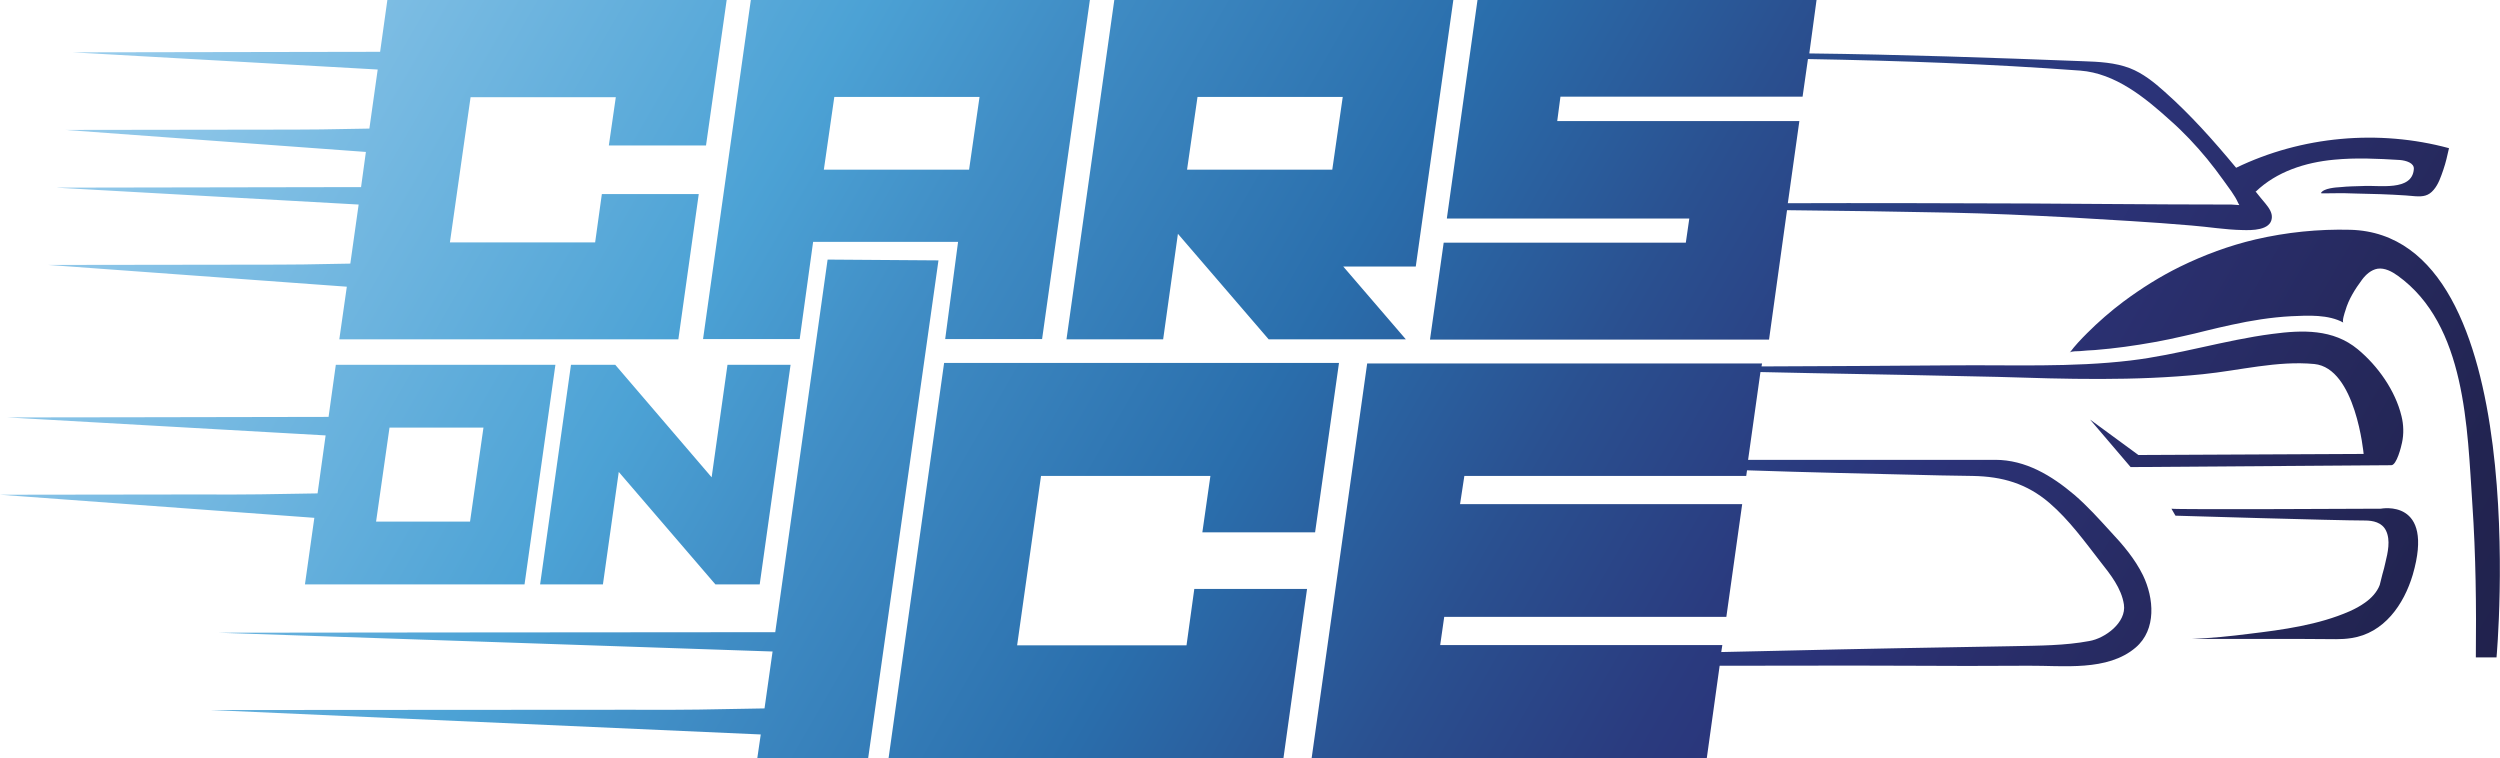 <?xml version="1.0" encoding="utf-8"?>
<!-- Generator: Adobe Illustrator 24.3.0, SVG Export Plug-In . SVG Version: 6.00 Build 0)  -->
<svg version="1.1" id="Layer_2" xmlns="http://www.w3.org/2000/svg" xmlns:xlink="http://www.w3.org/1999/xlink" x="0px" y="0px"
	 viewBox="0 0 931.3 282.5" style="enable-background:new 0 0 931.3 282.5;" xml:space="preserve">
<style type="text/css">
	.st0{fill:url(#SVGID_1_);}
</style>
<linearGradient id="SVGID_1_" gradientUnits="userSpaceOnUse" x1="83.441" y1="-77.987" x2="858.163" y2="369.299">
	<stop  offset="0" style="stop-color:#9ACDEC"/>
	<stop  offset="0.275" style="stop-color:#4CA2D5"/>
	<stop  offset="0.356" style="stop-color:#408DC5"/>
	<stop  offset="0.503" style="stop-color:#2A6EAC"/>
	<stop  offset="0.615" style="stop-color:#2A5090"/>
	<stop  offset="0.707" style="stop-color:#2A3B7F"/>
	<stop  offset="0.756" style="stop-color:#2B3379"/>
	<stop  offset="0.792" style="stop-color:#2A3070"/>
	<stop  offset="0.88" style="stop-color:#26295D"/>
	<stop  offset="0.952" style="stop-color:#222451"/>
	<stop  offset="1" style="stop-color:#21224D"/>
</linearGradient>
<path class="st0" d="M930,244.9h-7.7c0.2-19,0-38.1-1.3-57.1c-1.9-28.1-2.3-66.8-27.8-85.1c-2.1-1.5-4.8-3-7.5-2.6
	c-2.4,0.4-4.4,2.2-5.8,4.1c-2.6,3.5-5,7.3-6.2,11.5c-0.2,0.6-1.4,4.1-0.7,4.5c-5.6-3.1-13.1-2.7-19.5-2.4
	c-7.5,0.4-14.9,1.6-22.2,3.2c-3.2,0.7-6.3,1.4-9.5,2.2c-2.8,0.7-5.6,1.4-8.4,2c-7.2,1.7-14.6,3-21.9,4c-3.7,0.5-7.4,0.9-11.1,1.2
	c-1.9,0.1-3.7,0.2-5.6,0.4c-0.8,0.1-3.3-0.1-3.8,0.6c1.9-2.6,4.2-5,6.5-7.3c4.2-4.2,8.8-8.2,13.6-11.8c6.6-4.9,13.6-9.3,20.9-12.9
	c9-4.4,18.4-7.9,28.2-10.2c11.6-2.7,23.5-3.9,35.3-3.6C944.4,87.4,930,244.9,930,244.9z M886.9,189.5c0,0-76.9,0.4-78,0l1.5,2.6
	c0,0,59.9,1.8,70.6,1.8c3,0,6.3,0.7,7.8,3.7c1.8,3.6,0.7,8.3-0.2,12c-0.3,1.5-0.7,2.9-1.1,4.3c-0.4,1.3-0.6,2.7-1,4
	c-1,2.7-3.2,5-5.5,6.6c-1.8,1.3-3.7,2.3-5.7,3.2c-11.6,5.1-24.9,6.9-37.4,8.4c-7,0.9-14.1,1.6-21.2,1.9c5.9,0,11.9,0,17.8,0
	c6.8,0,13.6,0,20.4,0c5.1,0,10.2,0.1,15.4,0.1c1.9,0,3.7-0.1,5.6-0.4c12.2-1.8,19.6-12.5,22.9-23.6
	C907.1,185.5,886.9,189.5,886.9,189.5z M798.3,214.3c4.1,8.5,5.1,20.2-2.7,26.9c-10.5,9-27.1,6.7-39.8,6.8
	c-15.3,0.1-30.5,0.1-45.8,0c-20.9-0.1-41.7,0-62.6,0c-2.3,0-4.5,0-6.8,0l-4.8,34.5H488.6l20.7-147.1h147.1l-0.2,1.1
	c23.8-0.1,47.5-0.2,71.3-0.4c21.9-0.2,44.4,0.8,66.1-1.8c17.8-2.1,35.1-7.6,52.8-9.9c11.3-1.5,22.7-1.9,31.9,5.7
	c7.5,6.2,14,15.4,16.3,24.9c0.8,3.2,0.9,6.7,0.2,9.9c-0.3,1.5-2,8.4-4,8.4c0,0-97.1,0.7-97.1,0.7l-15.1-17.7l18,13.2l83.9-0.4
	c0,0-2.9-32-18.4-33.5c-13.8-1.3-27.7,2.4-41.5,3.8c-25.3,2.6-51,1.8-76.4,1c-23.2-0.5-46.4-1-69.6-1.4c-6.3-0.1-12.5-0.3-18.8-0.4
	l-4.6,32.7c49.3,0,92,0,92.1,0c11.3,0,21,5.9,29.4,13c4.9,4.2,9.1,8.9,13.4,13.6C790.9,203,795.3,208.2,798.3,214.3z M791.2,225.2
	c-0.9-6.1-5.1-11.3-8.8-16c-5.9-7.6-11.6-15.5-18.9-21.8c-8.5-7.3-17.6-9.9-28.6-10.1c-4-0.1-8-0.1-12-0.2
	c-12.5-0.3-25.1-0.6-37.6-0.9c-11.5-0.3-23-0.6-34.5-1l-0.3,2.1H545.5l-1.6,10.5H649l-5.9,42H538l-1.5,10.5h105.1l-0.4,2.6
	c7.5-0.2,15-0.3,22.5-0.5c28.9-0.7,57.9-1.2,86.8-1.7c9.3-0.2,18.7-0.2,27.8-1.9C784.2,237.8,792.2,231.9,791.2,225.2z M90.2,98.6
	l-72.2,0.1l111.2,8.1l-2.8,19.6h126.3l7.6-54.1h-36.1l-2.5,18h-54.1l7.7-54.1h54.1l-2.6,18H263L270.7,0H144.3l-2.7,19.3
	c-36.9,0.1-114.5,0.2-114.5,0.2l113.6,6.4l-3.1,22c-15.5,0.3-18.7,0.4-41.1,0.4l-72.2,0.1l112,8.2l-1.8,13.1
	c-37.2,0.1-113.7,0.2-113.7,0.2l112.8,6.3l-3.1,22C115.7,98.5,112.2,98.6,90.2,98.6z M118.3,183.8l3-21.6L2.8,155.5
	c0,0,85.4-0.1,119.6-0.2l2.7-19.4h81.8l-11.5,81.8h-81.8l3.5-24.8L0,184.3l72.2-0.1C96.8,184.3,98.2,184.1,118.3,183.8z
	 M145.1,159.3l-5,35h35l5-35H145.1z M261.9,126.3L279.7,0H406l-17.8,126.3h-36.1l4.8-36.2h-54l-5,36.2H261.9z M306.9,63.2H361
	l3.9-27.1h-54.1L306.9,63.2z M308.3,96.7l-19.5,138.8c-40.8,0-207.7,0.2-207.7,0.2l206.7,7l-3,21.2c-24.6,0.4-24.3,0.6-50.7,0.5
	l-155.8,0.1l205.1,9.1l-1.3,8.9h41.3l26.2-185.5L308.3,96.7z M539,81.2L550.4,0h126.3L674,19.9c34,0.4,68,1.6,102,2.9
	c5.9,0.2,11.9,0.5,17.4,2.6c4.9,1.9,9.1,5.3,13,8.8c9.7,8.6,18.3,18.3,26.6,28.3c24.4-11.8,53.1-14.4,79.3-7.3
	c-0.6,2.7-1.2,5.4-2.1,8c-0.9,2.6-1.8,5.4-3.6,7.5c-1.9,2.3-4,2.6-6.9,2.4c-1.2-0.1-2.4-0.2-3.6-0.3c-6.1-0.4-12.2-0.6-18.3-0.7
	c-2.9-0.1-5.8-0.2-8.6-0.1c-4.8,0.1-4.6,0-4.6-0.1c1-1.8,5.6-2.1,7.4-2.2c2.7-0.3,5.5-0.3,8.2-0.4c5.9-0.4,18.4,2.1,19-6.3
	c0.2-2.3-2.9-3.2-5.2-3.4c-8.2-0.5-16.4-0.9-24.6-0.1c-10.6,1-21.3,4.4-29.1,11.9c0,0,0,0-0.1-0.1c-0.1,0.2-0.1,0.2,0.1,0.1
	c1.2,1.5,2.4,3,3.6,4.4c1.3,1.6,2.6,3.4,2.4,5.4c-0.4,4.7-7.6,4.6-10.9,4.5c-6.3-0.1-12.8-1.2-19.1-1.7c-15-1.3-30-2.1-45.1-3
	c-15.1-0.8-30.3-1.5-45.4-1.8c-20-0.4-40-0.7-60.1-0.9l-6.7,48.2H532.7l5.1-36.1H628l1.3-9H539z M580.1,45.1h90.2l-4.3,30.6
	c29.7-0.1,59.5,0,89.2,0.1c10.2,0.1,20.4,0.1,30.6,0.2c15.2,0.1,30.3,0.2,45.5,0.2c0.9,0,2,0.2,2.9,0.2c-0.1-0.2-0.3-0.5-0.4-0.7
	c-1.3-3-3.6-5.8-5.5-8.5c-1.9-2.7-4-5.4-6.1-8c-4.2-5.1-8.8-10-13.8-14.4c-9.4-8.5-20.4-17.5-33.5-18.5
	c-33.8-2.5-67.6-3.7-101.4-4.3l-2,14h-90.2L580.1,45.1z M229.2,135.9h-16.5l-11.5,81.8h23.4l5.9-41.9l36,41.9h16.5l11.5-81.8H271
	l-5.9,41.9L229.2,135.9z M442,240.4h-63.1l8.9-63.1h63.1l-3,21h42l8.9-63.1H351.7L331,282.5h147.1l8.8-63.1h-42L442,240.4z
	 M397.3,126.3L415.1,0h126.3l-14,99.3h-27l23.3,27.1h-51.1l-33.8-39.3l-5.5,39.3H397.3z M442.2,63.2h54.1l3.9-27.1h-54.1L442.2,63.2
	z"/>
</svg>
